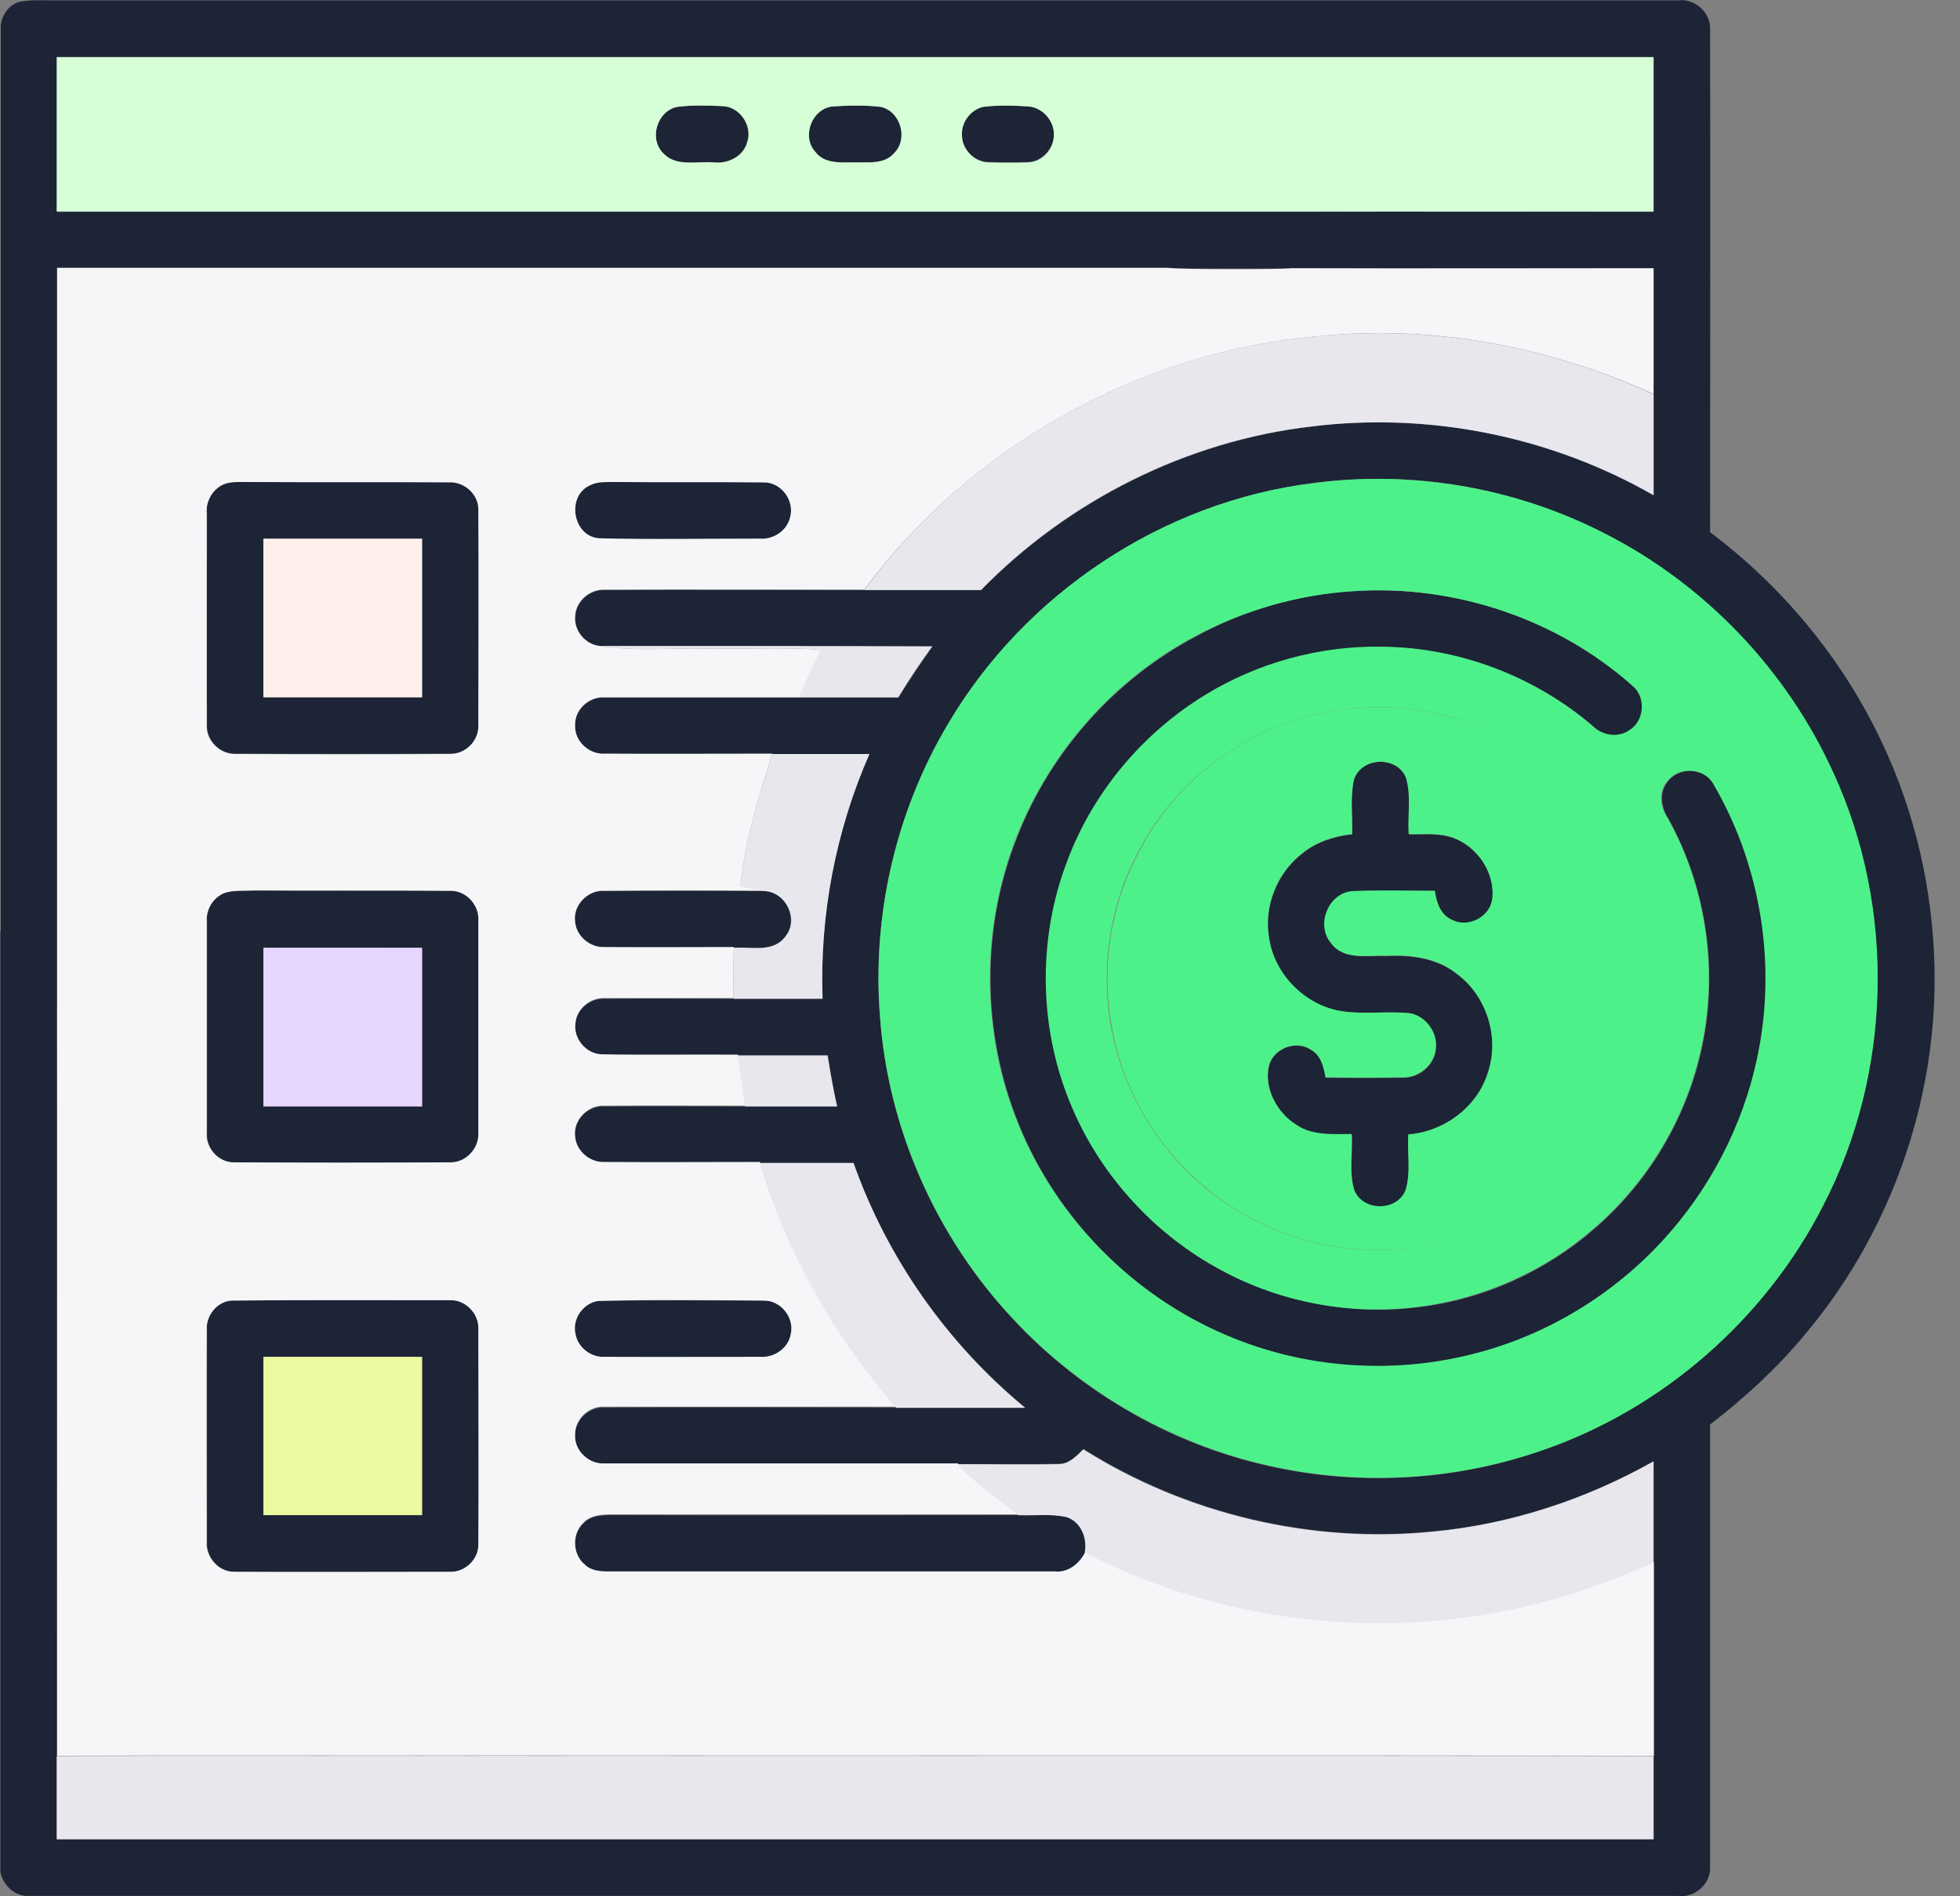 <svg width="62" height="60" viewBox="0 0 62 60" fill="none" xmlns="http://www.w3.org/2000/svg">
<rect x="0" y="0" width="62" height="60" fill="#808080" stroke="none"/>
<g clip-path="url(#clip0_376_2450)">
<path d="M0.657 0.048C1.111 -0.024 1.565 0.024 2.02 0.012C19.04 0.012 36.059 0.012 53.079 0.012C53.617 -0.06 54.131 0.406 54.095 0.956C54.107 6.251 54.095 11.546 54.095 16.841C56.39 18.562 58.279 20.845 59.51 23.45C60.585 25.697 61.147 28.183 61.195 30.669V31.243C61.135 35.247 59.653 39.203 57.072 42.251C56.199 43.303 55.183 44.235 54.095 45.072C54.095 49.733 54.095 54.383 54.095 59.044C54.131 59.594 53.629 60.06 53.079 59.988C35.701 59.988 18.323 59.988 0.956 59.988C0.49 60.024 0.107 59.677 0.012 59.235V29.486C0.095 29.044 0.478 28.745 0.908 28.685C1.386 28.745 1.828 29.128 1.805 29.63C1.817 36.287 1.805 48.908 1.805 55.566C1.805 56.45 1.805 57.323 1.805 58.195C18.645 58.195 35.474 58.195 52.315 58.195C52.315 57.323 52.315 56.438 52.315 55.566C52.315 53.522 52.315 51.478 52.315 49.434C52.315 48.37 52.315 47.307 52.315 46.231C50.163 47.438 47.773 48.227 45.322 48.454C41.486 48.837 37.542 47.904 34.279 45.849C34.052 46.064 33.825 46.327 33.478 46.315C32.414 46.339 31.35 46.315 30.299 46.327C26.581 46.327 22.852 46.327 19.135 46.327C18.633 46.363 18.167 45.908 18.191 45.406C18.191 44.916 18.645 44.51 19.123 44.534C22.195 44.522 25.279 44.534 28.35 44.534C29.713 44.534 31.064 44.534 32.426 44.534C29.964 42.502 28.064 39.801 27 36.789C26.008 36.789 25.028 36.789 24.036 36.789C22.398 36.789 20.761 36.789 19.123 36.789C18.657 36.813 18.215 36.43 18.191 35.964C18.131 35.45 18.597 34.972 19.123 35.008C20.605 34.996 22.087 35.008 23.581 35.008C24.55 35.008 25.518 35.008 26.486 35.008C26.366 34.47 26.271 33.932 26.187 33.394C25.243 33.394 24.299 33.394 23.342 33.394C21.908 33.383 20.474 33.406 19.04 33.383C18.538 33.37 18.131 32.88 18.203 32.39C18.239 31.924 18.681 31.578 19.135 31.602C20.486 31.59 21.848 31.602 23.199 31.602C24.143 31.602 25.076 31.602 26.02 31.602C25.924 28.948 26.438 26.283 27.502 23.857C26.474 23.857 25.458 23.857 24.43 23.857C22.661 23.857 20.904 23.857 19.135 23.857C18.633 23.892 18.155 23.45 18.191 22.948C18.179 22.458 18.645 22.04 19.123 22.076C21.179 22.076 23.223 22.076 25.279 22.076C26.33 22.076 27.37 22.076 28.422 22.076C28.757 21.526 29.115 20.988 29.498 20.462C25.996 20.462 22.482 20.45 18.98 20.45C18.514 20.402 18.155 19.96 18.203 19.494C18.227 19.028 18.669 18.645 19.135 18.669C21.872 18.657 24.609 18.669 27.346 18.669C28.578 18.669 29.808 18.669 31.04 18.669C33.812 15.837 37.554 13.96 41.498 13.494C45.215 13.04 49.063 13.805 52.315 15.669C52.315 14.606 52.315 13.542 52.315 12.478C52.315 11.151 52.315 9.825 52.315 8.498C48.502 8.498 44.689 8.498 40.876 8.498C40.35 8.546 39.932 8.104 39.884 7.602C39.944 7.1 40.35 6.657 40.876 6.705C44.689 6.693 48.502 6.705 52.315 6.705C52.315 5.08 52.315 3.442 52.315 1.817C35.474 1.817 18.645 1.817 1.805 1.817C1.805 3.442 1.805 5.08 1.805 6.705C13.518 6.705 30.024 6.705 41.737 6.705C42.263 6.657 42.669 7.1 42.729 7.602C42.681 8.104 42.263 8.546 41.737 8.498C30.024 8.498 13.53 8.498 1.817 8.498C1.817 16.195 1.817 23.881 1.817 31.578C1.876 32.115 1.434 32.558 0.92 32.606C0.502 32.546 0.131 32.271 0.024 31.853V0.777C0.083 0.442 0.299 0.12 0.657 0.048ZM41.534 15.287C36.777 15.884 32.402 18.801 29.976 22.936C28.338 25.697 27.585 28.96 27.836 32.163C28.087 35.701 29.605 39.132 32.032 41.725C34.243 44.115 37.219 45.801 40.41 46.446C43.183 47.02 46.099 46.829 48.777 45.896C52.589 44.582 55.828 41.749 57.657 38.163C59.844 33.968 59.964 28.781 57.992 24.478C56.534 21.227 53.928 18.502 50.749 16.888C47.94 15.418 44.677 14.868 41.534 15.287Z" fill="#1C2436"/>
<path d="M21.42 3.382C21.886 3.323 22.364 3.335 22.842 3.358C23.404 3.37 23.822 4.004 23.619 4.53C23.488 4.96 23.01 5.187 22.579 5.139C22.041 5.092 21.372 5.295 20.966 4.841C20.523 4.386 20.787 3.514 21.42 3.382Z" fill="#1C2436"/>
<path d="M26.32 3.37C26.822 3.335 27.348 3.323 27.85 3.382C28.483 3.514 28.734 4.386 28.28 4.841C27.969 5.211 27.443 5.127 27.013 5.139C26.595 5.139 26.069 5.199 25.782 4.805C25.352 4.327 25.674 3.454 26.32 3.37Z" fill="#1C2436"/>
<path d="M31.098 3.382C31.564 3.323 32.054 3.346 32.52 3.358C32.998 3.37 33.381 3.837 33.333 4.315C33.309 4.733 32.939 5.115 32.52 5.127C32.114 5.151 31.708 5.139 31.301 5.127C30.847 5.139 30.441 4.745 30.429 4.291C30.393 3.884 30.692 3.466 31.098 3.382Z" fill="#1C2436"/>
<path d="M7.075 15.323C7.291 15.227 7.53 15.251 7.769 15.239C9.92 15.251 12.072 15.239 14.223 15.251C14.701 15.227 15.143 15.645 15.143 16.123C15.155 18.394 15.155 20.677 15.143 22.948C15.155 23.438 14.725 23.869 14.235 23.845C11.964 23.857 9.705 23.857 7.434 23.845C6.956 23.857 6.526 23.426 6.55 22.936C6.538 20.701 6.55 18.478 6.55 16.243C6.502 15.873 6.717 15.478 7.075 15.323ZM8.33 17.044C8.33 18.717 8.33 20.39 8.33 22.064C10.004 22.064 11.677 22.064 13.35 22.064C13.35 20.39 13.35 18.717 13.35 17.044C11.677 17.044 10.004 17.044 8.33 17.044Z" fill="#1C2436"/>
<path d="M18.681 15.347C18.896 15.239 19.135 15.263 19.362 15.251C20.952 15.263 22.554 15.239 24.143 15.263C24.705 15.251 25.147 15.849 24.992 16.375C24.896 16.805 24.454 17.08 24.024 17.044C22.327 17.032 20.629 17.068 18.932 17.032C18.096 16.936 17.916 15.669 18.681 15.347Z" fill="#1C2436"/>
<path d="M42.826 18.705C46.017 18.49 49.28 19.59 51.67 21.717C52.101 22.076 52.029 22.829 51.563 23.116C51.204 23.367 50.702 23.283 50.403 22.984C48.563 21.407 46.172 20.498 43.746 20.474C41.786 20.438 39.814 20.976 38.14 22.004C36.168 23.199 34.603 25.076 33.79 27.239C32.822 29.749 32.882 32.642 33.957 35.104C34.889 37.267 36.575 39.108 38.666 40.207C40.567 41.223 42.79 41.63 44.929 41.355C46.961 41.104 48.909 40.219 50.451 38.869C52.113 37.434 53.296 35.474 53.798 33.335C54.383 30.837 54.013 28.124 52.77 25.889C52.531 25.53 52.483 25.028 52.782 24.705C53.129 24.263 53.905 24.299 54.204 24.789C55.662 27.263 56.188 30.263 55.686 33.084C55.304 35.259 54.312 37.327 52.865 38.988C51.276 40.829 49.124 42.191 46.77 42.813C44.152 43.518 41.296 43.327 38.798 42.251C35.834 40.996 33.419 38.534 32.224 35.558C31.053 32.677 31.029 29.355 32.188 26.462C33.24 23.773 35.284 21.49 37.83 20.14C39.36 19.303 41.081 18.801 42.826 18.705Z" fill="#1C2436"/>
<path d="M42.824 24.681C43.051 23.94 44.198 23.904 44.485 24.622C44.653 25.195 44.533 25.805 44.569 26.402C45.023 26.414 45.489 26.355 45.919 26.498C46.732 26.761 47.318 27.622 47.21 28.47C47.127 29.032 46.445 29.378 45.943 29.116C45.573 28.96 45.441 28.566 45.394 28.195C44.521 28.195 43.648 28.171 42.776 28.207C42.023 28.279 41.629 29.271 42.107 29.845C42.513 30.394 43.266 30.227 43.852 30.251C44.617 30.215 45.429 30.311 46.063 30.801C47.031 31.494 47.461 32.833 47.067 33.968C46.72 35.056 45.68 35.833 44.557 35.904C44.521 36.49 44.641 37.1 44.473 37.661C44.21 38.343 43.135 38.355 42.848 37.673C42.668 37.1 42.8 36.478 42.764 35.892C42.166 35.892 41.521 35.952 41.007 35.594C40.398 35.211 39.979 34.434 40.147 33.717C40.302 33.167 41.007 32.904 41.485 33.227C41.796 33.406 41.88 33.765 41.939 34.1C42.74 34.112 43.553 34.112 44.354 34.1C44.868 34.123 45.346 33.741 45.417 33.239C45.513 32.713 45.13 32.151 44.593 32.068C43.84 31.984 43.075 32.115 42.334 31.984C41.222 31.757 40.302 30.789 40.147 29.665C39.979 28.673 40.409 27.61 41.21 27C41.652 26.641 42.214 26.462 42.776 26.402C42.788 25.817 42.704 25.231 42.824 24.681Z" fill="#1C2436"/>
<path d="M7.1 28.255C7.399 28.147 7.71 28.195 8.021 28.183C10.088 28.195 12.168 28.171 14.236 28.195C14.75 28.171 15.192 28.649 15.144 29.151C15.144 31.386 15.144 33.621 15.144 35.857C15.18 36.347 14.75 36.813 14.248 36.789C11.965 36.801 9.694 36.801 7.423 36.789C6.933 36.801 6.515 36.335 6.551 35.857C6.551 33.621 6.551 31.398 6.551 29.163C6.515 28.781 6.742 28.398 7.1 28.255ZM8.331 29.988C8.331 31.661 8.331 33.335 8.331 35.008C10.005 35.008 11.678 35.008 13.351 35.008C13.351 33.335 13.351 31.661 13.351 29.988C11.678 29.988 10.005 29.976 8.331 29.988Z" fill="#1C2436"/>
<path d="M18.181 29.151C18.121 28.637 18.599 28.159 19.113 28.195C20.798 28.183 22.484 28.183 24.169 28.195C24.85 28.207 25.28 29.092 24.838 29.63C24.456 30.155 23.751 29.952 23.201 29.988C21.838 29.988 20.476 29.988 19.113 29.988C18.647 30.012 18.205 29.63 18.181 29.151Z" fill="#1C2436"/>
<path d="M7.314 41.151C9.621 41.127 11.928 41.139 14.235 41.139C14.737 41.116 15.167 41.57 15.143 42.06C15.143 44.331 15.155 46.59 15.143 48.861C15.143 49.339 14.713 49.757 14.235 49.733C11.964 49.733 9.681 49.745 7.41 49.733C6.908 49.733 6.514 49.255 6.549 48.765C6.549 46.53 6.549 44.307 6.549 42.072C6.514 41.63 6.86 41.187 7.314 41.151ZM8.33 42.932C8.33 44.606 8.33 46.267 8.33 47.94C10.004 47.94 11.677 47.94 13.35 47.94C13.35 46.267 13.35 44.594 13.35 42.932C11.677 42.932 10.004 42.932 8.33 42.932Z" fill="#1C2436"/>
<path d="M18.92 41.163C20.665 41.127 22.41 41.151 24.155 41.151C24.681 41.139 25.124 41.689 25.016 42.203C24.944 42.657 24.49 42.98 24.036 42.932C22.398 42.932 20.761 42.932 19.124 42.932C18.693 42.956 18.275 42.633 18.203 42.203C18.096 41.737 18.442 41.223 18.92 41.163Z" fill="#1C2436"/>
<path d="M18.455 48.203C18.683 47.952 19.041 47.94 19.364 47.94C23.643 47.952 27.933 47.94 32.224 47.94C32.726 47.952 33.24 47.88 33.742 48C34.208 48.144 34.411 48.669 34.328 49.123C34.149 49.494 33.79 49.781 33.36 49.733C28.651 49.733 23.953 49.733 19.244 49.733C18.981 49.733 18.694 49.709 18.503 49.518C18.097 49.207 18.085 48.55 18.455 48.203Z" fill="#1C2436"/>
<path d="M1.793 1.805C18.634 1.805 35.462 1.805 52.303 1.805C52.303 3.43 52.303 5.068 52.303 6.693C48.49 6.693 13.506 6.693 1.793 6.693C1.793 5.056 1.793 3.43 1.793 1.805ZM21.419 3.382C20.785 3.514 20.522 4.386 20.976 4.841C21.383 5.295 22.052 5.092 22.59 5.139C23.02 5.187 23.498 4.96 23.63 4.53C23.833 4.004 23.415 3.37 22.853 3.358C22.363 3.335 21.885 3.323 21.419 3.382ZM26.319 3.37C25.673 3.454 25.351 4.327 25.793 4.805C26.08 5.187 26.594 5.139 27.024 5.139C27.454 5.127 27.98 5.211 28.291 4.841C28.745 4.386 28.482 3.514 27.861 3.382C27.347 3.323 26.821 3.335 26.319 3.37ZM31.1 3.382C30.693 3.478 30.395 3.884 30.43 4.303C30.442 4.757 30.849 5.151 31.303 5.139C31.709 5.151 32.116 5.151 32.522 5.139C32.952 5.127 33.311 4.745 33.335 4.327C33.383 3.86 32.988 3.394 32.522 3.37C32.056 3.335 31.578 3.323 31.1 3.382Z" fill="#D6FFD8"/>
<path d="M8.332 17.044C10.005 17.044 11.679 17.044 13.352 17.044C13.352 18.717 13.352 20.39 13.352 22.064C11.679 22.064 10.005 22.064 8.332 22.064C8.332 20.39 8.332 18.717 8.332 17.044Z" fill="#FFEFEB"/>
<path d="M40.864 8.486C44.677 8.498 48.49 8.486 52.303 8.486C52.303 9.813 52.303 11.139 52.303 12.466C49.004 10.96 45.323 10.267 41.713 10.637C36.072 11.116 30.705 14.116 27.335 18.657C24.598 18.657 21.86 18.645 19.123 18.657C18.657 18.634 18.215 19.016 18.191 19.482C18.143 19.948 18.514 20.39 18.968 20.438C20.091 20.617 21.227 20.498 22.351 20.522C23.558 20.546 24.765 20.474 25.972 20.558C25.745 21.06 25.506 21.55 25.279 22.064C23.223 22.064 21.179 22.064 19.123 22.064C18.633 22.028 18.179 22.446 18.191 22.936C18.167 23.45 18.633 23.881 19.135 23.845C20.904 23.857 22.661 23.845 24.43 23.845C24.012 25.219 23.546 26.594 23.426 28.04C23.677 28.088 23.928 28.136 24.179 28.183C22.494 28.171 20.809 28.171 19.123 28.183C18.61 28.147 18.131 28.625 18.191 29.14C18.215 29.606 18.657 29.988 19.123 29.964C20.486 29.976 21.849 29.964 23.211 29.964C23.199 30.502 23.199 31.04 23.199 31.578C21.849 31.578 20.486 31.578 19.135 31.578C18.681 31.554 18.239 31.912 18.203 32.367C18.131 32.857 18.538 33.347 19.04 33.359C20.474 33.383 21.908 33.359 23.343 33.37C23.426 33.908 23.51 34.446 23.582 34.984C22.099 34.984 20.617 34.972 19.123 34.984C18.61 34.948 18.131 35.426 18.191 35.94C18.215 36.406 18.657 36.789 19.123 36.765C20.761 36.777 22.398 36.765 24.036 36.765C24.896 39.621 26.402 42.263 28.351 44.51C25.279 44.51 22.195 44.51 19.123 44.51C18.633 44.474 18.191 44.892 18.191 45.383C18.155 45.885 18.621 46.339 19.135 46.303C22.852 46.303 26.582 46.303 30.299 46.303C30.86 46.924 31.578 47.379 32.223 47.916C27.932 47.916 23.653 47.916 19.363 47.916C19.052 47.916 18.693 47.928 18.454 48.179C18.084 48.526 18.108 49.183 18.502 49.506C18.693 49.697 18.98 49.721 19.243 49.721C23.952 49.721 28.649 49.721 33.358 49.721C33.789 49.769 34.147 49.47 34.327 49.112C38.94 51.502 44.474 51.992 49.446 50.498C50.426 50.211 51.37 49.817 52.315 49.422C52.315 51.466 52.315 53.51 52.315 55.554C40.064 55.53 27.801 55.554 15.55 55.542C10.972 55.554 6.382 55.53 1.805 55.554C1.805 48.908 1.805 16.171 1.805 8.474C13.518 8.474 25.231 8.474 36.944 8.474C37.458 8.534 40.339 8.534 40.864 8.486ZM7.076 15.323C6.717 15.478 6.502 15.873 6.538 16.255C6.538 18.49 6.538 20.713 6.538 22.948C6.514 23.426 6.944 23.857 7.422 23.857C9.693 23.869 11.952 23.869 14.223 23.857C14.713 23.869 15.143 23.45 15.131 22.96C15.131 20.689 15.143 18.406 15.131 16.136C15.143 15.657 14.701 15.239 14.211 15.263C12.06 15.251 9.908 15.263 7.757 15.251C7.53 15.251 7.291 15.239 7.076 15.323ZM18.681 15.347C17.916 15.669 18.096 16.948 18.932 17.032C20.629 17.08 22.327 17.044 24.024 17.044C24.454 17.08 24.884 16.805 24.992 16.375C25.147 15.837 24.705 15.239 24.143 15.263C22.554 15.251 20.952 15.263 19.363 15.251C19.135 15.251 18.896 15.239 18.681 15.347ZM7.1 28.255C6.741 28.398 6.514 28.769 6.538 29.151C6.538 31.387 6.538 33.61 6.538 35.845C6.502 36.335 6.92 36.789 7.41 36.777C9.681 36.789 11.964 36.789 14.235 36.777C14.737 36.789 15.155 36.335 15.131 35.845C15.131 33.61 15.131 31.375 15.131 29.14C15.167 28.637 14.737 28.159 14.223 28.183C12.155 28.171 10.076 28.183 8.008 28.171C7.709 28.195 7.386 28.159 7.1 28.255ZM7.315 41.151C6.86 41.187 6.514 41.63 6.538 42.072C6.526 44.307 6.538 46.53 6.538 48.765C6.49 49.255 6.896 49.733 7.398 49.733C9.669 49.745 11.952 49.733 14.223 49.733C14.701 49.757 15.143 49.339 15.131 48.861C15.143 46.59 15.131 44.331 15.131 42.06C15.155 41.57 14.725 41.116 14.223 41.139C11.928 41.139 9.621 41.127 7.315 41.151ZM18.92 41.163C18.442 41.235 18.096 41.737 18.203 42.203C18.275 42.633 18.693 42.956 19.123 42.932C20.761 42.944 22.398 42.932 24.036 42.932C24.49 42.968 24.944 42.657 25.016 42.203C25.135 41.677 24.693 41.139 24.155 41.151C22.398 41.139 20.653 41.116 18.92 41.163Z" fill="#F6F6F9"/>
<path d="M41.714 10.637C45.324 10.279 49.017 10.96 52.304 12.478C52.304 13.542 52.304 14.606 52.304 15.669C49.053 13.805 45.205 13.028 41.487 13.494C37.543 13.948 33.802 15.825 31.029 18.669C29.798 18.669 28.567 18.669 27.336 18.669C30.706 14.104 36.073 11.116 41.714 10.637Z" fill="#E8E7EE"/>
<path d="M18.969 20.438C22.471 20.438 25.985 20.438 29.487 20.45C29.104 20.976 28.746 21.514 28.411 22.064C27.359 22.064 26.319 22.064 25.268 22.064C25.495 21.562 25.734 21.06 25.961 20.558C24.754 20.474 23.546 20.546 22.339 20.522C21.228 20.498 20.092 20.617 18.969 20.438Z" fill="#E8E7EE"/>
<path d="M24.43 23.857C25.446 23.857 26.474 23.857 27.502 23.857C26.438 26.283 25.924 28.948 26.02 31.602C25.076 31.602 24.143 31.602 23.199 31.602C23.199 31.064 23.199 30.526 23.211 29.988C23.761 29.952 24.466 30.155 24.849 29.63C25.291 29.092 24.861 28.219 24.179 28.195C23.928 28.148 23.677 28.1 23.426 28.052C23.534 26.606 24.012 25.231 24.43 23.857Z" fill="#E8E7EE"/>
<path d="M23.332 33.395C24.276 33.395 25.221 33.395 26.177 33.395C26.26 33.932 26.356 34.47 26.476 35.008C25.507 35.008 24.539 35.008 23.571 35.008C23.487 34.47 23.416 33.932 23.332 33.395Z" fill="#E8E7EE"/>
<path d="M24.035 36.801C25.027 36.801 26.007 36.801 26.999 36.801C28.063 39.813 29.963 42.514 32.426 44.546C31.063 44.546 29.712 44.546 28.35 44.546C26.39 42.299 24.884 39.657 24.035 36.801Z" fill="#E8E7EE"/>
<path d="M33.464 46.327C33.799 46.339 34.038 46.088 34.265 45.861C37.528 47.916 41.472 48.849 45.309 48.466C47.771 48.239 50.162 47.45 52.301 46.243C52.301 47.307 52.301 48.371 52.301 49.446C51.357 49.841 50.413 50.235 49.433 50.522C44.461 52.004 38.927 51.514 34.313 49.123C34.397 48.669 34.194 48.144 33.727 48C33.225 47.892 32.712 47.964 32.209 47.94C31.564 47.402 30.847 46.96 30.285 46.327C31.349 46.327 32.401 46.351 33.464 46.327Z" fill="#E8E7EE"/>
<path d="M1.793 55.566C6.371 55.542 10.96 55.566 15.538 55.554C27.789 55.566 40.052 55.542 52.303 55.566C52.303 56.438 52.303 57.323 52.303 58.195C35.462 58.195 18.634 58.195 1.793 58.195C1.793 57.323 1.793 56.438 1.793 55.566Z" fill="#E8E7EE"/>
<path d="M41.534 15.287C44.677 14.869 47.94 15.43 50.761 16.877C53.94 18.49 56.534 21.215 58.004 24.466C59.976 28.769 59.844 33.956 57.669 38.151C55.84 41.737 52.589 44.582 48.789 45.885C46.123 46.817 43.195 47.008 40.422 46.434C37.219 45.777 34.255 44.104 32.032 41.713C29.605 39.12 28.087 35.689 27.836 32.151C27.585 28.948 28.338 25.685 29.976 22.924C32.402 18.789 36.777 15.873 41.534 15.287ZM42.824 18.705C41.079 18.813 39.358 19.303 37.804 20.128C35.259 21.478 33.227 23.761 32.163 26.45C31.016 29.343 31.028 32.665 32.199 35.546C33.394 38.522 35.82 40.984 38.773 42.239C41.271 43.315 44.127 43.506 46.745 42.801C49.099 42.179 51.251 40.817 52.84 38.976C54.287 37.303 55.279 35.247 55.661 33.072C56.163 30.251 55.637 27.251 54.179 24.777C53.88 24.287 53.115 24.251 52.757 24.693C52.446 25.028 52.506 25.518 52.745 25.877C54 28.124 54.37 30.825 53.773 33.323C53.283 35.462 52.087 37.422 50.426 38.857C48.884 40.207 46.936 41.08 44.904 41.343C42.765 41.63 40.541 41.223 38.641 40.195C36.562 39.084 34.864 37.255 33.932 35.092C32.856 32.63 32.797 29.737 33.765 27.227C34.577 25.064 36.143 23.199 38.115 21.992C39.789 20.964 41.761 20.426 43.721 20.462C46.147 20.486 48.538 21.395 50.378 22.972C50.677 23.271 51.179 23.355 51.538 23.104C52.016 22.817 52.075 22.064 51.645 21.705C49.279 19.59 46.016 18.49 42.824 18.705ZM42.824 22.41C39.98 22.638 37.326 24.407 36.012 26.94C35.103 28.626 34.804 30.634 35.151 32.522C35.486 34.363 36.454 36.084 37.84 37.339C39.287 38.654 41.187 39.442 43.123 39.538C45.095 39.645 47.115 39.048 48.693 37.853C50.223 36.729 51.346 35.08 51.848 33.239C52.291 31.638 52.255 29.904 51.741 28.327C51.083 26.283 49.637 24.502 47.749 23.462C46.279 22.614 44.534 22.255 42.824 22.41Z" fill="#4DF189"/>
<path d="M42.826 22.41C44.535 22.255 46.28 22.625 47.774 23.462C49.651 24.502 51.109 26.283 51.766 28.327C52.28 29.904 52.316 31.637 51.874 33.239C51.372 35.068 50.248 36.717 48.719 37.853C47.129 39.048 45.121 39.645 43.149 39.538C41.201 39.442 39.3 38.653 37.866 37.339C36.468 36.084 35.499 34.374 35.177 32.522C34.818 30.634 35.129 28.637 36.037 26.94C37.34 24.406 39.981 22.637 42.826 22.41ZM42.826 24.681C42.707 25.243 42.79 25.817 42.766 26.39C42.205 26.45 41.643 26.63 41.201 26.988C40.4 27.598 39.97 28.661 40.137 29.653C40.292 30.777 41.213 31.745 42.324 31.972C43.065 32.115 43.83 31.984 44.583 32.056C45.109 32.139 45.503 32.701 45.408 33.227C45.336 33.729 44.846 34.112 44.344 34.088C43.543 34.1 42.73 34.1 41.93 34.088C41.87 33.765 41.786 33.394 41.475 33.215C41.009 32.892 40.292 33.155 40.137 33.705C39.97 34.434 40.388 35.199 40.997 35.582C41.511 35.94 42.157 35.88 42.754 35.88C42.79 36.466 42.659 37.088 42.838 37.661C43.125 38.343 44.201 38.331 44.464 37.649C44.631 37.076 44.511 36.466 44.547 35.892C45.671 35.809 46.722 35.032 47.057 33.956C47.452 32.833 47.021 31.482 46.053 30.789C45.432 30.299 44.619 30.203 43.842 30.239C43.256 30.215 42.503 30.394 42.097 29.833C41.619 29.259 42.013 28.267 42.766 28.195C43.639 28.159 44.511 28.183 45.384 28.183C45.432 28.542 45.563 28.948 45.934 29.104C46.436 29.366 47.117 29.02 47.201 28.458C47.308 27.61 46.711 26.749 45.91 26.486C45.48 26.343 45.013 26.402 44.559 26.39C44.523 25.805 44.643 25.183 44.475 24.61C44.201 23.904 43.053 23.94 42.826 24.681Z" fill="#4DF189"/>
<path d="M8.332 29.988C10.005 29.988 11.679 29.988 13.352 29.988C13.352 31.661 13.352 33.335 13.352 35.008C11.679 35.008 10.005 35.008 8.332 35.008C8.332 33.335 8.332 31.661 8.332 29.988Z" fill="#E7D6FF"/>
<path d="M8.332 42.932C10.005 42.932 11.679 42.932 13.352 42.932C13.352 44.606 13.352 46.279 13.352 47.94C11.679 47.94 10.005 47.94 8.332 47.94C8.332 46.267 8.332 44.606 8.332 42.932Z" fill="#EBFA9E"/>
</g>
<defs>
<clipPath id="clip0_376_2450">
<rect width="61.195" height="60" fill="white"/>
</clipPath>
</defs>
</svg>
